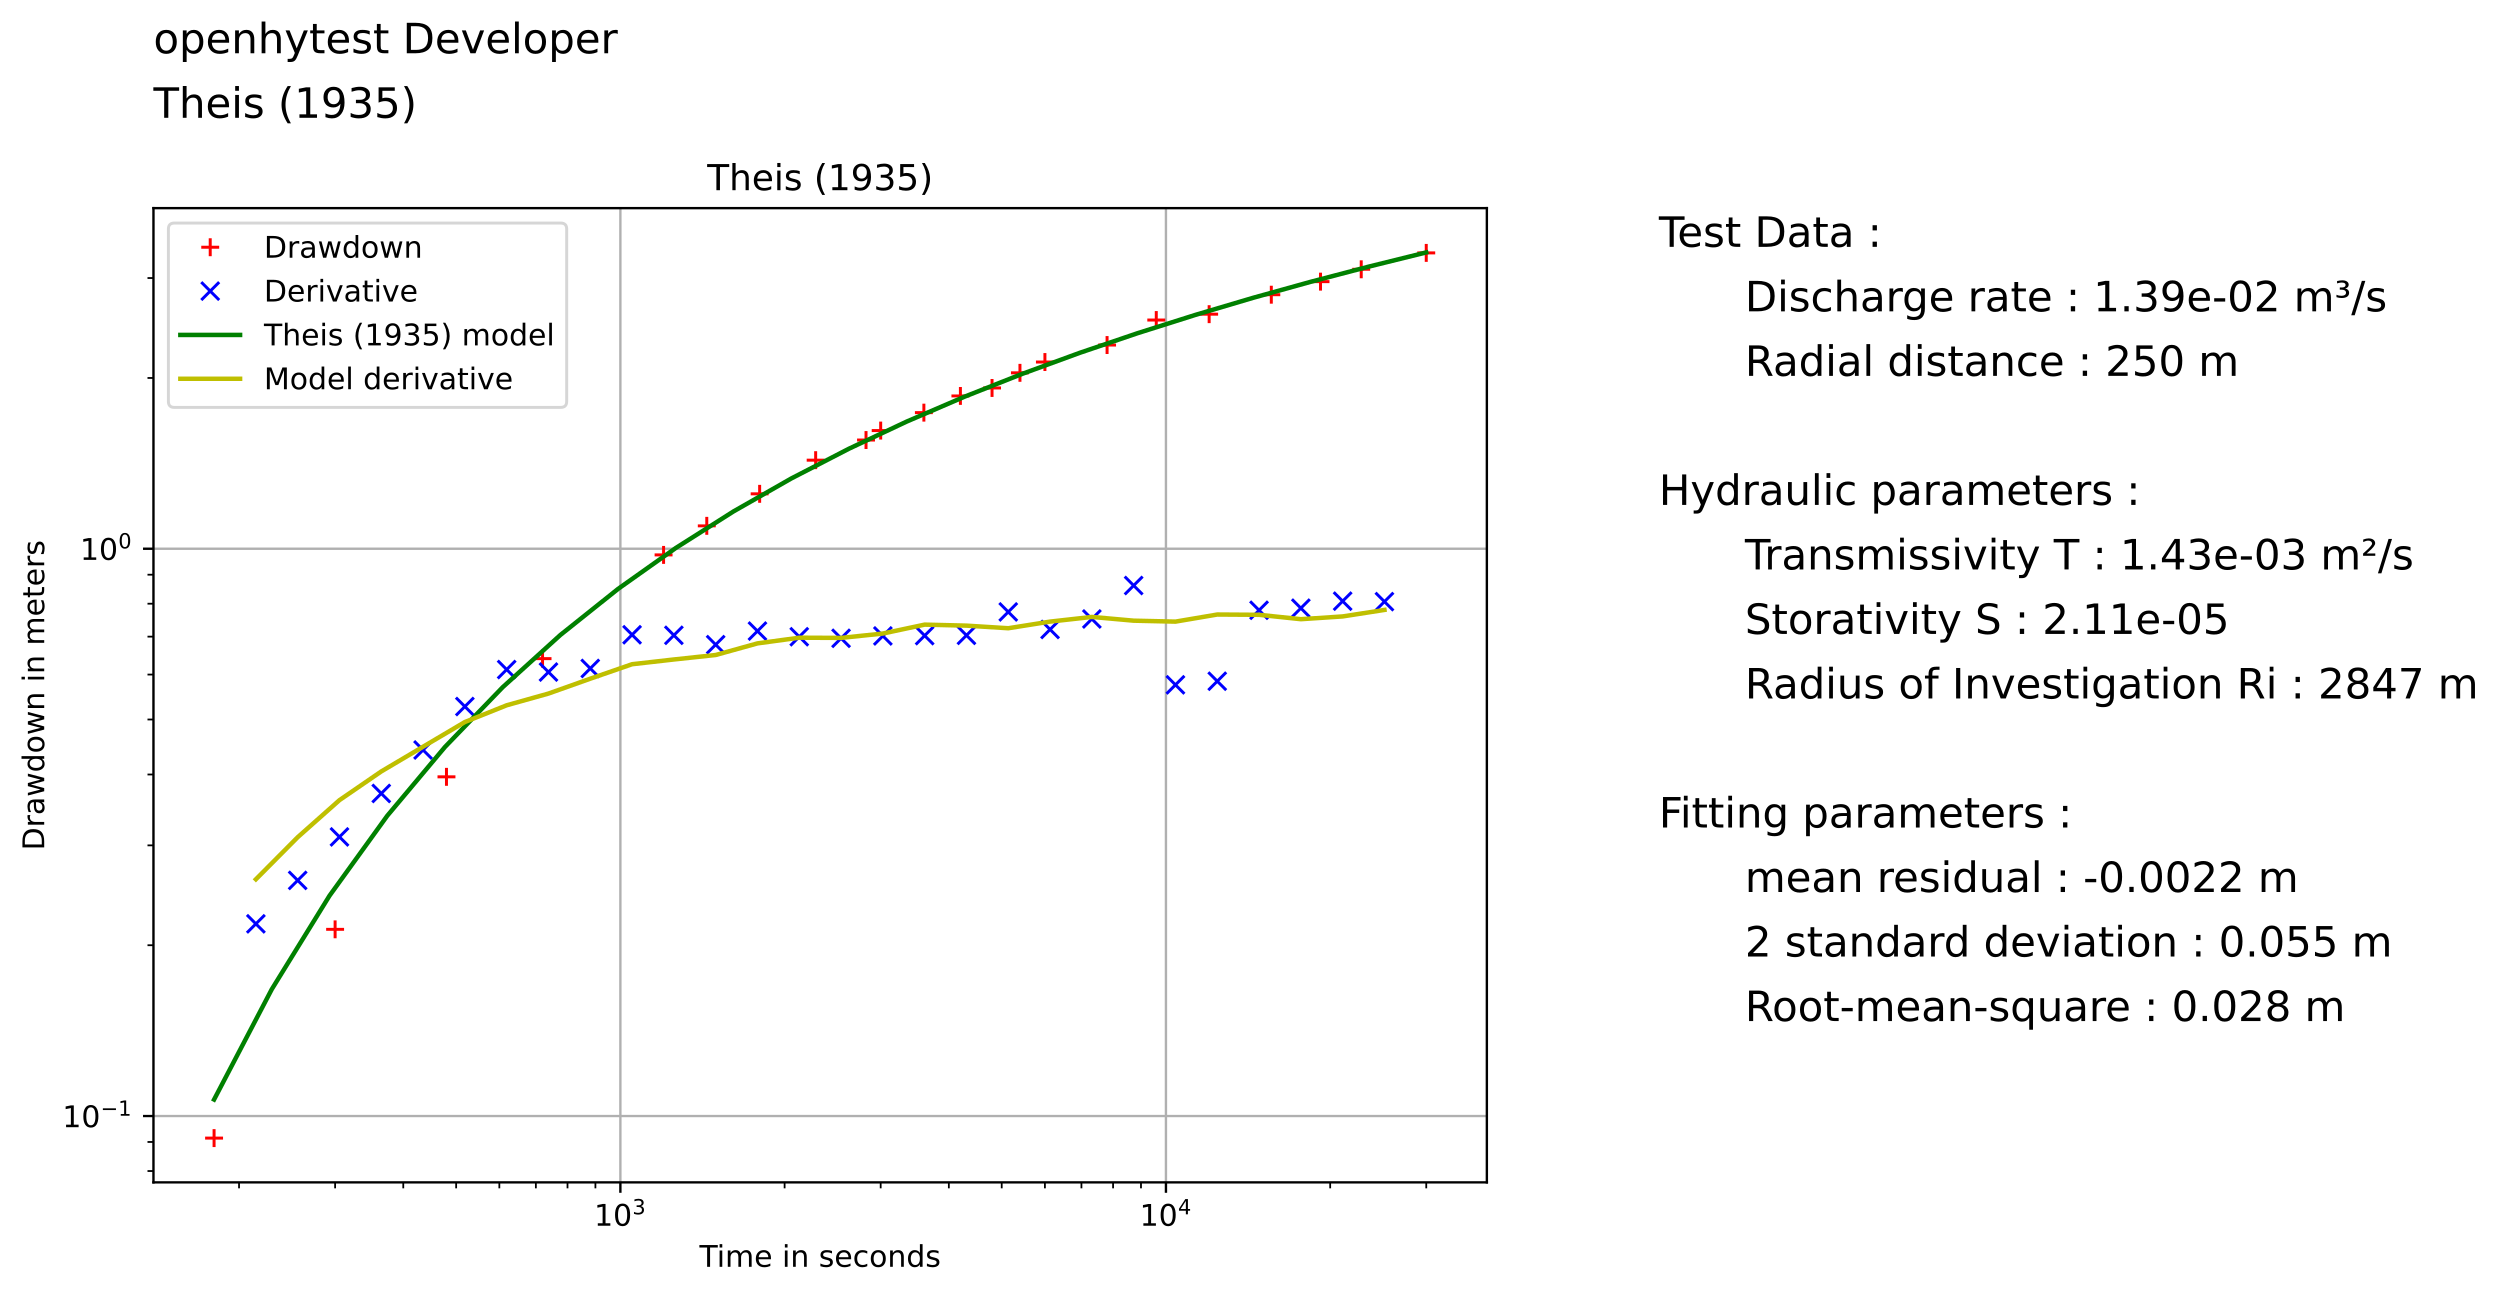 <?xml version="1.0" encoding="utf-8" standalone="no"?>
<!DOCTYPE svg PUBLIC "-//W3C//DTD SVG 1.1//EN"
  "http://www.w3.org/Graphics/SVG/1.1/DTD/svg11.dtd">
<!-- Created with matplotlib (https://matplotlib.org/) -->
<svg height="433.394pt" version="1.1" viewBox="0 0 836.962 433.394" width="836.962pt" xmlns="http://www.w3.org/2000/svg" xmlns:xlink="http://www.w3.org/1999/xlink">
 <defs>
  <style type="text/css">
*{stroke-linecap:butt;stroke-linejoin:round;}
  </style>
 </defs>
 <g id="figure_1">
  <g id="patch_1">
   <path d="M 0 433.394 
L 836.962 433.394 
L 836.962 0 
L 0 0 
z
" style="fill:#ffffff;"/>
  </g>
  <g id="axes_1">
   <g id="patch_2">
    <path d="M 51.378 395.838 
L 497.778 395.838 
L 497.778 69.678 
L 51.378 69.678 
z
" style="fill:#ffffff;"/>
   </g>
   <g id="matplotlib.axis_1">
    <g id="xtick_1">
     <g id="line2d_1">
      <path clip-path="url(#p5920604d69)" d="M 207.693 395.838 
L 207.693 69.678 
" style="fill:none;stroke:#b0b0b0;stroke-linecap:square;stroke-width:0.8;"/>
     </g>
     <g id="line2d_2">
      <defs>
       <path d="M 0 0 
L 0 3.5 
" id="m727099b75a" style="stroke:#000000;stroke-width:0.8;"/>
      </defs>
      <g>
       <use style="stroke:#000000;stroke-width:0.8;" x="207.693" xlink:href="#m727099b75a" y="395.838"/>
      </g>
     </g>
     <g id="text_1">
      <!-- $\mathdefault{10^{3}}$ -->
      <defs>
       <path d="M 12.406 8.297 
L 28.516 8.297 
L 28.516 63.922 
L 10.984 60.406 
L 10.984 69.391 
L 28.422 72.906 
L 38.281 72.906 
L 38.281 8.297 
L 54.391 8.297 
L 54.391 0 
L 12.406 0 
z
" id="DejaVuSans-49"/>
       <path d="M 31.781 66.406 
Q 24.172 66.406 20.328 58.906 
Q 16.5 51.422 16.5 36.375 
Q 16.5 21.391 20.328 13.891 
Q 24.172 6.391 31.781 6.391 
Q 39.453 6.391 43.281 13.891 
Q 47.125 21.391 47.125 36.375 
Q 47.125 51.422 43.281 58.906 
Q 39.453 66.406 31.781 66.406 
z
M 31.781 74.219 
Q 44.047 74.219 50.516 64.516 
Q 56.984 54.828 56.984 36.375 
Q 56.984 17.969 50.516 8.266 
Q 44.047 -1.422 31.781 -1.422 
Q 19.531 -1.422 13.062 8.266 
Q 6.594 17.969 6.594 36.375 
Q 6.594 54.828 13.062 64.516 
Q 19.531 74.219 31.781 74.219 
z
" id="DejaVuSans-48"/>
       <path d="M 40.578 39.312 
Q 47.656 37.797 51.625 33 
Q 55.609 28.219 55.609 21.188 
Q 55.609 10.406 48.188 4.484 
Q 40.766 -1.422 27.094 -1.422 
Q 22.516 -1.422 17.656 -0.516 
Q 12.797 0.391 7.625 2.203 
L 7.625 11.719 
Q 11.719 9.328 16.594 8.109 
Q 21.484 6.891 26.812 6.891 
Q 36.078 6.891 40.938 10.547 
Q 45.797 14.203 45.797 21.188 
Q 45.797 27.641 41.281 31.266 
Q 36.766 34.906 28.719 34.906 
L 20.219 34.906 
L 20.219 43.016 
L 29.109 43.016 
Q 36.375 43.016 40.234 45.922 
Q 44.094 48.828 44.094 54.297 
Q 44.094 59.906 40.109 62.906 
Q 36.141 65.922 28.719 65.922 
Q 24.656 65.922 20.016 65.031 
Q 15.375 64.156 9.812 62.312 
L 9.812 71.094 
Q 15.438 72.656 20.344 73.438 
Q 25.25 74.219 29.594 74.219 
Q 40.828 74.219 47.359 69.109 
Q 53.906 64.016 53.906 55.328 
Q 53.906 49.266 50.438 45.094 
Q 46.969 40.922 40.578 39.312 
z
" id="DejaVuSans-51"/>
      </defs>
      <g transform="translate(198.893 410.436)scale(0.1 -0.1)">
       <use transform="translate(0 0.766)" xlink:href="#DejaVuSans-49"/>
       <use transform="translate(63.623 0.766)" xlink:href="#DejaVuSans-48"/>
       <use transform="translate(128.203 39.047)scale(0.7)" xlink:href="#DejaVuSans-51"/>
      </g>
     </g>
    </g>
    <g id="xtick_2">
     <g id="line2d_3">
      <path clip-path="url(#p5920604d69)" d="M 390.342 395.838 
L 390.342 69.678 
" style="fill:none;stroke:#b0b0b0;stroke-linecap:square;stroke-width:0.8;"/>
     </g>
     <g id="line2d_4">
      <g>
       <use style="stroke:#000000;stroke-width:0.8;" x="390.342" xlink:href="#m727099b75a" y="395.838"/>
      </g>
     </g>
     <g id="text_2">
      <!-- $\mathdefault{10^{4}}$ -->
      <defs>
       <path d="M 37.797 64.312 
L 12.891 25.391 
L 37.797 25.391 
z
M 35.203 72.906 
L 47.609 72.906 
L 47.609 25.391 
L 58.016 25.391 
L 58.016 17.188 
L 47.609 17.188 
L 47.609 0 
L 37.797 0 
L 37.797 17.188 
L 4.891 17.188 
L 4.891 26.703 
z
" id="DejaVuSans-52"/>
      </defs>
      <g transform="translate(381.542 410.436)scale(0.1 -0.1)">
       <use transform="translate(0 0.684)" xlink:href="#DejaVuSans-49"/>
       <use transform="translate(63.623 0.684)" xlink:href="#DejaVuSans-48"/>
       <use transform="translate(128.203 38.966)scale(0.7)" xlink:href="#DejaVuSans-52"/>
      </g>
     </g>
    </g>
    <g id="xtick_3">
     <g id="line2d_5">
      <defs>
       <path d="M 0 0 
L 0 2 
" id="me060e37e47" style="stroke:#000000;stroke-width:0.6;"/>
      </defs>
      <g>
       <use style="stroke:#000000;stroke-width:0.6;" x="80.027" xlink:href="#me060e37e47" y="395.838"/>
      </g>
     </g>
    </g>
    <g id="xtick_4">
     <g id="line2d_6">
      <g>
       <use style="stroke:#000000;stroke-width:0.6;" x="112.189" xlink:href="#me060e37e47" y="395.838"/>
      </g>
     </g>
    </g>
    <g id="xtick_5">
     <g id="line2d_7">
      <g>
       <use style="stroke:#000000;stroke-width:0.6;" x="135.009" xlink:href="#me060e37e47" y="395.838"/>
      </g>
     </g>
    </g>
    <g id="xtick_6">
     <g id="line2d_8">
      <g>
       <use style="stroke:#000000;stroke-width:0.6;" x="152.71" xlink:href="#me060e37e47" y="395.838"/>
      </g>
     </g>
    </g>
    <g id="xtick_7">
     <g id="line2d_9">
      <g>
       <use style="stroke:#000000;stroke-width:0.6;" x="167.172" xlink:href="#me060e37e47" y="395.838"/>
      </g>
     </g>
    </g>
    <g id="xtick_8">
     <g id="line2d_10">
      <g>
       <use style="stroke:#000000;stroke-width:0.6;" x="179.4" xlink:href="#me060e37e47" y="395.838"/>
      </g>
     </g>
    </g>
    <g id="xtick_9">
     <g id="line2d_11">
      <g>
       <use style="stroke:#000000;stroke-width:0.6;" x="189.992" xlink:href="#me060e37e47" y="395.838"/>
      </g>
     </g>
    </g>
    <g id="xtick_10">
     <g id="line2d_12">
      <g>
       <use style="stroke:#000000;stroke-width:0.6;" x="199.335" xlink:href="#me060e37e47" y="395.838"/>
      </g>
     </g>
    </g>
    <g id="xtick_11">
     <g id="line2d_13">
      <g>
       <use style="stroke:#000000;stroke-width:0.6;" x="262.675" xlink:href="#me060e37e47" y="395.838"/>
      </g>
     </g>
    </g>
    <g id="xtick_12">
     <g id="line2d_14">
      <g>
       <use style="stroke:#000000;stroke-width:0.6;" x="294.838" xlink:href="#me060e37e47" y="395.838"/>
      </g>
     </g>
    </g>
    <g id="xtick_13">
     <g id="line2d_15">
      <g>
       <use style="stroke:#000000;stroke-width:0.6;" x="317.658" xlink:href="#me060e37e47" y="395.838"/>
      </g>
     </g>
    </g>
    <g id="xtick_14">
     <g id="line2d_16">
      <g>
       <use style="stroke:#000000;stroke-width:0.6;" x="335.359" xlink:href="#me060e37e47" y="395.838"/>
      </g>
     </g>
    </g>
    <g id="xtick_15">
     <g id="line2d_17">
      <g>
       <use style="stroke:#000000;stroke-width:0.6;" x="349.821" xlink:href="#me060e37e47" y="395.838"/>
      </g>
     </g>
    </g>
    <g id="xtick_16">
     <g id="line2d_18">
      <g>
       <use style="stroke:#000000;stroke-width:0.6;" x="362.049" xlink:href="#me060e37e47" y="395.838"/>
      </g>
     </g>
    </g>
    <g id="xtick_17">
     <g id="line2d_19">
      <g>
       <use style="stroke:#000000;stroke-width:0.6;" x="372.641" xlink:href="#me060e37e47" y="395.838"/>
      </g>
     </g>
    </g>
    <g id="xtick_18">
     <g id="line2d_20">
      <g>
       <use style="stroke:#000000;stroke-width:0.6;" x="381.984" xlink:href="#me060e37e47" y="395.838"/>
      </g>
     </g>
    </g>
    <g id="xtick_19">
     <g id="line2d_21">
      <g>
       <use style="stroke:#000000;stroke-width:0.6;" x="445.324" xlink:href="#me060e37e47" y="395.838"/>
      </g>
     </g>
    </g>
    <g id="xtick_20">
     <g id="line2d_22">
      <g>
       <use style="stroke:#000000;stroke-width:0.6;" x="477.487" xlink:href="#me060e37e47" y="395.838"/>
      </g>
     </g>
    </g>
    <g id="text_3">
     <!-- Time in seconds -->
     <defs>
      <path d="M -0.297 72.906 
L 61.375 72.906 
L 61.375 64.594 
L 35.5 64.594 
L 35.5 0 
L 25.594 0 
L 25.594 64.594 
L -0.297 64.594 
z
" id="DejaVuSans-84"/>
      <path d="M 9.422 54.688 
L 18.406 54.688 
L 18.406 0 
L 9.422 0 
z
M 9.422 75.984 
L 18.406 75.984 
L 18.406 64.594 
L 9.422 64.594 
z
" id="DejaVuSans-105"/>
      <path d="M 52 44.188 
Q 55.375 50.25 60.062 53.125 
Q 64.75 56 71.094 56 
Q 79.641 56 84.281 50.016 
Q 88.922 44.047 88.922 33.016 
L 88.922 0 
L 79.891 0 
L 79.891 32.719 
Q 79.891 40.578 77.094 44.375 
Q 74.312 48.188 68.609 48.188 
Q 61.625 48.188 57.562 43.547 
Q 53.516 38.922 53.516 30.906 
L 53.516 0 
L 44.484 0 
L 44.484 32.719 
Q 44.484 40.625 41.703 44.406 
Q 38.922 48.188 33.109 48.188 
Q 26.219 48.188 22.156 43.531 
Q 18.109 38.875 18.109 30.906 
L 18.109 0 
L 9.078 0 
L 9.078 54.688 
L 18.109 54.688 
L 18.109 46.188 
Q 21.188 51.219 25.484 53.609 
Q 29.781 56 35.688 56 
Q 41.656 56 45.828 52.969 
Q 50 49.953 52 44.188 
z
" id="DejaVuSans-109"/>
      <path d="M 56.203 29.594 
L 56.203 25.203 
L 14.891 25.203 
Q 15.484 15.922 20.484 11.062 
Q 25.484 6.203 34.422 6.203 
Q 39.594 6.203 44.453 7.469 
Q 49.312 8.734 54.109 11.281 
L 54.109 2.781 
Q 49.266 0.734 44.188 -0.344 
Q 39.109 -1.422 33.891 -1.422 
Q 20.797 -1.422 13.156 6.188 
Q 5.516 13.812 5.516 26.812 
Q 5.516 40.234 12.766 48.109 
Q 20.016 56 32.328 56 
Q 43.359 56 49.781 48.891 
Q 56.203 41.797 56.203 29.594 
z
M 47.219 32.234 
Q 47.125 39.594 43.094 43.984 
Q 39.062 48.391 32.422 48.391 
Q 24.906 48.391 20.391 44.141 
Q 15.875 39.891 15.188 32.172 
z
" id="DejaVuSans-101"/>
      <path id="DejaVuSans-32"/>
      <path d="M 54.891 33.016 
L 54.891 0 
L 45.906 0 
L 45.906 32.719 
Q 45.906 40.484 42.875 44.328 
Q 39.844 48.188 33.797 48.188 
Q 26.516 48.188 22.312 43.547 
Q 18.109 38.922 18.109 30.906 
L 18.109 0 
L 9.078 0 
L 9.078 54.688 
L 18.109 54.688 
L 18.109 46.188 
Q 21.344 51.125 25.703 53.562 
Q 30.078 56 35.797 56 
Q 45.219 56 50.047 50.172 
Q 54.891 44.344 54.891 33.016 
z
" id="DejaVuSans-110"/>
      <path d="M 44.281 53.078 
L 44.281 44.578 
Q 40.484 46.531 36.375 47.5 
Q 32.281 48.484 27.875 48.484 
Q 21.188 48.484 17.844 46.438 
Q 14.5 44.391 14.5 40.281 
Q 14.5 37.156 16.891 35.375 
Q 19.281 33.594 26.516 31.984 
L 29.594 31.297 
Q 39.156 29.25 43.188 25.516 
Q 47.219 21.781 47.219 15.094 
Q 47.219 7.469 41.188 3.016 
Q 35.156 -1.422 24.609 -1.422 
Q 20.219 -1.422 15.453 -0.562 
Q 10.688 0.297 5.422 2 
L 5.422 11.281 
Q 10.406 8.688 15.234 7.391 
Q 20.062 6.109 24.812 6.109 
Q 31.156 6.109 34.562 8.281 
Q 37.984 10.453 37.984 14.406 
Q 37.984 18.062 35.516 20.016 
Q 33.062 21.969 24.703 23.781 
L 21.578 24.516 
Q 13.234 26.266 9.516 29.906 
Q 5.812 33.547 5.812 39.891 
Q 5.812 47.609 11.281 51.797 
Q 16.75 56 26.812 56 
Q 31.781 56 36.172 55.266 
Q 40.578 54.547 44.281 53.078 
z
" id="DejaVuSans-115"/>
      <path d="M 48.781 52.594 
L 48.781 44.188 
Q 44.969 46.297 41.141 47.344 
Q 37.312 48.391 33.406 48.391 
Q 24.656 48.391 19.812 42.844 
Q 14.984 37.312 14.984 27.297 
Q 14.984 17.281 19.812 11.734 
Q 24.656 6.203 33.406 6.203 
Q 37.312 6.203 41.141 7.25 
Q 44.969 8.297 48.781 10.406 
L 48.781 2.094 
Q 45.016 0.344 40.984 -0.531 
Q 36.969 -1.422 32.422 -1.422 
Q 20.062 -1.422 12.781 6.344 
Q 5.516 14.109 5.516 27.297 
Q 5.516 40.672 12.859 48.328 
Q 20.219 56 33.016 56 
Q 37.156 56 41.109 55.141 
Q 45.062 54.297 48.781 52.594 
z
" id="DejaVuSans-99"/>
      <path d="M 30.609 48.391 
Q 23.391 48.391 19.188 42.75 
Q 14.984 37.109 14.984 27.297 
Q 14.984 17.484 19.156 11.844 
Q 23.344 6.203 30.609 6.203 
Q 37.797 6.203 41.984 11.859 
Q 46.188 17.531 46.188 27.297 
Q 46.188 37.016 41.984 42.703 
Q 37.797 48.391 30.609 48.391 
z
M 30.609 56 
Q 42.328 56 49.016 48.375 
Q 55.719 40.766 55.719 27.297 
Q 55.719 13.875 49.016 6.219 
Q 42.328 -1.422 30.609 -1.422 
Q 18.844 -1.422 12.172 6.219 
Q 5.516 13.875 5.516 27.297 
Q 5.516 40.766 12.172 48.375 
Q 18.844 56 30.609 56 
z
" id="DejaVuSans-111"/>
      <path d="M 45.406 46.391 
L 45.406 75.984 
L 54.391 75.984 
L 54.391 0 
L 45.406 0 
L 45.406 8.203 
Q 42.578 3.328 38.25 0.953 
Q 33.938 -1.422 27.875 -1.422 
Q 17.969 -1.422 11.734 6.484 
Q 5.516 14.406 5.516 27.297 
Q 5.516 40.188 11.734 48.094 
Q 17.969 56 27.875 56 
Q 33.938 56 38.25 53.625 
Q 42.578 51.266 45.406 46.391 
z
M 14.797 27.297 
Q 14.797 17.391 18.875 11.75 
Q 22.953 6.109 30.078 6.109 
Q 37.203 6.109 41.297 11.75 
Q 45.406 17.391 45.406 27.297 
Q 45.406 37.203 41.297 42.844 
Q 37.203 48.484 30.078 48.484 
Q 22.953 48.484 18.875 42.844 
Q 14.797 37.203 14.797 27.297 
z
" id="DejaVuSans-100"/>
     </defs>
     <g transform="translate(234.171 424.114)scale(0.1 -0.1)">
      <use xlink:href="#DejaVuSans-84"/>
      <use x="57.959" xlink:href="#DejaVuSans-105"/>
      <use x="85.742" xlink:href="#DejaVuSans-109"/>
      <use x="183.154" xlink:href="#DejaVuSans-101"/>
      <use x="244.678" xlink:href="#DejaVuSans-32"/>
      <use x="276.465" xlink:href="#DejaVuSans-105"/>
      <use x="304.248" xlink:href="#DejaVuSans-110"/>
      <use x="367.627" xlink:href="#DejaVuSans-32"/>
      <use x="399.414" xlink:href="#DejaVuSans-115"/>
      <use x="451.514" xlink:href="#DejaVuSans-101"/>
      <use x="513.037" xlink:href="#DejaVuSans-99"/>
      <use x="568.018" xlink:href="#DejaVuSans-111"/>
      <use x="629.199" xlink:href="#DejaVuSans-110"/>
      <use x="692.578" xlink:href="#DejaVuSans-100"/>
      <use x="756.055" xlink:href="#DejaVuSans-115"/>
     </g>
    </g>
   </g>
   <g id="matplotlib.axis_2">
    <g id="ytick_1">
     <g id="line2d_23">
      <path clip-path="url(#p5920604d69)" d="M 51.378 373.631 
L 497.778 373.631 
" style="fill:none;stroke:#b0b0b0;stroke-linecap:square;stroke-width:0.8;"/>
     </g>
     <g id="line2d_24">
      <defs>
       <path d="M 0 0 
L -3.5 0 
" id="m2db3fd5499" style="stroke:#000000;stroke-width:0.8;"/>
      </defs>
      <g>
       <use style="stroke:#000000;stroke-width:0.8;" x="51.378" xlink:href="#m2db3fd5499" y="373.631"/>
      </g>
     </g>
     <g id="text_4">
      <!-- $\mathdefault{10^{-1}}$ -->
      <defs>
       <path d="M 10.594 35.5 
L 73.188 35.5 
L 73.188 27.203 
L 10.594 27.203 
z
" id="DejaVuSans-8722"/>
      </defs>
      <g transform="translate(20.878 377.43)scale(0.1 -0.1)">
       <use transform="translate(0 0.684)" xlink:href="#DejaVuSans-49"/>
       <use transform="translate(63.623 0.684)" xlink:href="#DejaVuSans-48"/>
       <use transform="translate(128.203 38.966)scale(0.7)" xlink:href="#DejaVuSans-8722"/>
       <use transform="translate(186.855 38.966)scale(0.7)" xlink:href="#DejaVuSans-49"/>
      </g>
     </g>
    </g>
    <g id="ytick_2">
     <g id="line2d_25">
      <path clip-path="url(#p5920604d69)" d="M 51.378 183.707 
L 497.778 183.707 
" style="fill:none;stroke:#b0b0b0;stroke-linecap:square;stroke-width:0.8;"/>
     </g>
     <g id="line2d_26">
      <g>
       <use style="stroke:#000000;stroke-width:0.8;" x="51.378" xlink:href="#m2db3fd5499" y="183.707"/>
      </g>
     </g>
     <g id="text_5">
      <!-- $\mathdefault{10^{0}}$ -->
      <g transform="translate(26.778 187.506)scale(0.1 -0.1)">
       <use transform="translate(0 0.766)" xlink:href="#DejaVuSans-49"/>
       <use transform="translate(63.623 0.766)" xlink:href="#DejaVuSans-48"/>
       <use transform="translate(128.203 39.047)scale(0.7)" xlink:href="#DejaVuSans-48"/>
      </g>
     </g>
    </g>
    <g id="ytick_3">
     <g id="line2d_27">
      <defs>
       <path d="M 0 0 
L -2 0 
" id="mcdd6e850ca" style="stroke:#000000;stroke-width:0.6;"/>
      </defs>
      <g>
       <use style="stroke:#000000;stroke-width:0.6;" x="51.378" xlink:href="#mcdd6e850ca" y="392.037"/>
      </g>
     </g>
    </g>
    <g id="ytick_4">
     <g id="line2d_28">
      <g>
       <use style="stroke:#000000;stroke-width:0.6;" x="51.378" xlink:href="#mcdd6e850ca" y="382.322"/>
      </g>
     </g>
    </g>
    <g id="ytick_5">
     <g id="line2d_29">
      <g>
       <use style="stroke:#000000;stroke-width:0.6;" x="51.378" xlink:href="#mcdd6e850ca" y="316.458"/>
      </g>
     </g>
    </g>
    <g id="ytick_6">
     <g id="line2d_30">
      <g>
       <use style="stroke:#000000;stroke-width:0.6;" x="51.378" xlink:href="#mcdd6e850ca" y="283.014"/>
      </g>
     </g>
    </g>
    <g id="ytick_7">
     <g id="line2d_31">
      <g>
       <use style="stroke:#000000;stroke-width:0.6;" x="51.378" xlink:href="#mcdd6e850ca" y="259.285"/>
      </g>
     </g>
    </g>
    <g id="ytick_8">
     <g id="line2d_32">
      <g>
       <use style="stroke:#000000;stroke-width:0.6;" x="51.378" xlink:href="#mcdd6e850ca" y="240.88"/>
      </g>
     </g>
    </g>
    <g id="ytick_9">
     <g id="line2d_33">
      <g>
       <use style="stroke:#000000;stroke-width:0.6;" x="51.378" xlink:href="#mcdd6e850ca" y="225.842"/>
      </g>
     </g>
    </g>
    <g id="ytick_10">
     <g id="line2d_34">
      <g>
       <use style="stroke:#000000;stroke-width:0.6;" x="51.378" xlink:href="#mcdd6e850ca" y="213.127"/>
      </g>
     </g>
    </g>
    <g id="ytick_11">
     <g id="line2d_35">
      <g>
       <use style="stroke:#000000;stroke-width:0.6;" x="51.378" xlink:href="#mcdd6e850ca" y="202.113"/>
      </g>
     </g>
    </g>
    <g id="ytick_12">
     <g id="line2d_36">
      <g>
       <use style="stroke:#000000;stroke-width:0.6;" x="51.378" xlink:href="#mcdd6e850ca" y="192.398"/>
      </g>
     </g>
    </g>
    <g id="ytick_13">
     <g id="line2d_37">
      <g>
       <use style="stroke:#000000;stroke-width:0.6;" x="51.378" xlink:href="#mcdd6e850ca" y="126.534"/>
      </g>
     </g>
    </g>
    <g id="ytick_14">
     <g id="line2d_38">
      <g>
       <use style="stroke:#000000;stroke-width:0.6;" x="51.378" xlink:href="#mcdd6e850ca" y="93.09"/>
      </g>
     </g>
    </g>
    <g id="text_6">
     <!-- Drawdown in meters -->
     <defs>
      <path d="M 19.672 64.797 
L 19.672 8.109 
L 31.594 8.109 
Q 46.688 8.109 53.688 14.938 
Q 60.688 21.781 60.688 36.531 
Q 60.688 51.172 53.688 57.984 
Q 46.688 64.797 31.594 64.797 
z
M 9.812 72.906 
L 30.078 72.906 
Q 51.266 72.906 61.172 64.094 
Q 71.094 55.281 71.094 36.531 
Q 71.094 17.672 61.125 8.828 
Q 51.172 0 30.078 0 
L 9.812 0 
z
" id="DejaVuSans-68"/>
      <path d="M 41.109 46.297 
Q 39.594 47.172 37.812 47.578 
Q 36.031 48 33.891 48 
Q 26.266 48 22.188 43.047 
Q 18.109 38.094 18.109 28.812 
L 18.109 0 
L 9.078 0 
L 9.078 54.688 
L 18.109 54.688 
L 18.109 46.188 
Q 20.953 51.172 25.484 53.578 
Q 30.031 56 36.531 56 
Q 37.453 56 38.578 55.875 
Q 39.703 55.766 41.062 55.516 
z
" id="DejaVuSans-114"/>
      <path d="M 34.281 27.484 
Q 23.391 27.484 19.188 25 
Q 14.984 22.516 14.984 16.5 
Q 14.984 11.719 18.141 8.906 
Q 21.297 6.109 26.703 6.109 
Q 34.188 6.109 38.703 11.406 
Q 43.219 16.703 43.219 25.484 
L 43.219 27.484 
z
M 52.203 31.203 
L 52.203 0 
L 43.219 0 
L 43.219 8.297 
Q 40.141 3.328 35.547 0.953 
Q 30.953 -1.422 24.312 -1.422 
Q 15.922 -1.422 10.953 3.297 
Q 6 8.016 6 15.922 
Q 6 25.141 12.172 29.828 
Q 18.359 34.516 30.609 34.516 
L 43.219 34.516 
L 43.219 35.406 
Q 43.219 41.609 39.141 45 
Q 35.062 48.391 27.688 48.391 
Q 23 48.391 18.547 47.266 
Q 14.109 46.141 10.016 43.891 
L 10.016 52.203 
Q 14.938 54.109 19.578 55.047 
Q 24.219 56 28.609 56 
Q 40.484 56 46.344 49.844 
Q 52.203 43.703 52.203 31.203 
z
" id="DejaVuSans-97"/>
      <path d="M 4.203 54.688 
L 13.188 54.688 
L 24.422 12.016 
L 35.594 54.688 
L 46.188 54.688 
L 57.422 12.016 
L 68.609 54.688 
L 77.594 54.688 
L 63.281 0 
L 52.688 0 
L 40.922 44.828 
L 29.109 0 
L 18.5 0 
z
" id="DejaVuSans-119"/>
      <path d="M 18.312 70.219 
L 18.312 54.688 
L 36.812 54.688 
L 36.812 47.703 
L 18.312 47.703 
L 18.312 18.016 
Q 18.312 11.328 20.141 9.422 
Q 21.969 7.516 27.594 7.516 
L 36.812 7.516 
L 36.812 0 
L 27.594 0 
Q 17.188 0 13.234 3.875 
Q 9.281 7.766 9.281 18.016 
L 9.281 47.703 
L 2.688 47.703 
L 2.688 54.688 
L 9.281 54.688 
L 9.281 70.219 
z
" id="DejaVuSans-116"/>
     </defs>
     <g transform="translate(14.798 284.688)rotate(-90)scale(0.1 -0.1)">
      <use xlink:href="#DejaVuSans-68"/>
      <use x="77.002" xlink:href="#DejaVuSans-114"/>
      <use x="118.115" xlink:href="#DejaVuSans-97"/>
      <use x="179.395" xlink:href="#DejaVuSans-119"/>
      <use x="261.182" xlink:href="#DejaVuSans-100"/>
      <use x="324.658" xlink:href="#DejaVuSans-111"/>
      <use x="385.84" xlink:href="#DejaVuSans-119"/>
      <use x="467.627" xlink:href="#DejaVuSans-110"/>
      <use x="531.006" xlink:href="#DejaVuSans-32"/>
      <use x="562.793" xlink:href="#DejaVuSans-105"/>
      <use x="590.576" xlink:href="#DejaVuSans-110"/>
      <use x="653.955" xlink:href="#DejaVuSans-32"/>
      <use x="685.742" xlink:href="#DejaVuSans-109"/>
      <use x="783.154" xlink:href="#DejaVuSans-101"/>
      <use x="844.678" xlink:href="#DejaVuSans-116"/>
      <use x="883.887" xlink:href="#DejaVuSans-101"/>
      <use x="945.41" xlink:href="#DejaVuSans-114"/>
      <use x="986.523" xlink:href="#DejaVuSans-115"/>
     </g>
    </g>
   </g>
   <g id="line2d_39">
    <defs>
     <path d="M -3 0 
L 3 0 
M 0 3 
L 0 -3 
" id="m1a8a567407" style="stroke:#ff0000;"/>
    </defs>
    <g clip-path="url(#p5920604d69)">
     <use style="fill:#ff0000;stroke:#ff0000;" x="71.669" xlink:href="#m1a8a567407" y="381.012"/>
     <use style="fill:#ff0000;stroke:#ff0000;" x="112.189" xlink:href="#m1a8a567407" y="311.125"/>
     <use style="fill:#ff0000;stroke:#ff0000;" x="149.472" xlink:href="#m1a8a567407" y="260.065"/>
     <use style="fill:#ff0000;stroke:#ff0000;" x="181.635" xlink:href="#m1a8a567407" y="220.508"/>
     <use style="fill:#ff0000;stroke:#ff0000;" x="222.155" xlink:href="#m1a8a567407" y="185.765"/>
     <use style="fill:#ff0000;stroke:#ff0000;" x="236.617" xlink:href="#m1a8a567407" y="176.05"/>
     <use style="fill:#ff0000;stroke:#ff0000;" x="254.318" xlink:href="#m1a8a567407" y="165.323"/>
     <use style="fill:#ff0000;stroke:#ff0000;" x="273.069" xlink:href="#m1a8a567407" y="154.058"/>
     <use style="fill:#ff0000;stroke:#ff0000;" x="289.93" xlink:href="#m1a8a567407" y="147.32"/>
     <use style="fill:#ff0000;stroke:#ff0000;" x="294.838" xlink:href="#m1a8a567407" y="144.148"/>
     <use style="fill:#ff0000;stroke:#ff0000;" x="309.301" xlink:href="#m1a8a567407" y="138.146"/>
     <use style="fill:#ff0000;stroke:#ff0000;" x="321.528" xlink:href="#m1a8a567407" y="132.552"/>
     <use style="fill:#ff0000;stroke:#ff0000;" x="332.121" xlink:href="#m1a8a567407" y="129.891"/>
     <use style="fill:#ff0000;stroke:#ff0000;" x="341.464" xlink:href="#m1a8a567407" y="124.814"/>
     <use style="fill:#ff0000;stroke:#ff0000;" x="349.821" xlink:href="#m1a8a567407" y="121.201"/>
     <use style="fill:#ff0000;stroke:#ff0000;" x="370.633" xlink:href="#m1a8a567407" y="115.51"/>
     <use style="fill:#ff0000;stroke:#ff0000;" x="387.103" xlink:href="#m1a8a567407" y="107.15"/>
     <use style="fill:#ff0000;stroke:#ff0000;" x="404.804" xlink:href="#m1a8a567407" y="105.186"/>
     <use style="fill:#ff0000;stroke:#ff0000;" x="425.616" xlink:href="#m1a8a567407" y="98.659"/>
     <use style="fill:#ff0000;stroke:#ff0000;" x="442.086" xlink:href="#m1a8a567407" y="94.293"/>
     <use style="fill:#ff0000;stroke:#ff0000;" x="455.718" xlink:href="#m1a8a567407" y="90.148"/>
     <use style="fill:#ff0000;stroke:#ff0000;" x="477.487" xlink:href="#m1a8a567407" y="84.673"/>
    </g>
   </g>
   <g id="line2d_40">
    <defs>
     <path d="M -3 3 
L 3 -3 
M -3 -3 
L 3 3 
" id="mb9bbe066a4" style="stroke:#0000ff;"/>
    </defs>
    <g clip-path="url(#p5920604d69)">
     <use style="fill:#0000ff;stroke:#0000ff;" x="85.663" xlink:href="#mb9bbe066a4" y="309.288"/>
     <use style="fill:#0000ff;stroke:#0000ff;" x="99.656" xlink:href="#mb9bbe066a4" y="294.737"/>
     <use style="fill:#0000ff;stroke:#0000ff;" x="113.65" xlink:href="#mb9bbe066a4" y="280.186"/>
     <use style="fill:#0000ff;stroke:#0000ff;" x="127.644" xlink:href="#mb9bbe066a4" y="265.635"/>
     <use style="fill:#0000ff;stroke:#0000ff;" x="141.638" xlink:href="#mb9bbe066a4" y="251.084"/>
     <use style="fill:#0000ff;stroke:#0000ff;" x="155.631" xlink:href="#mb9bbe066a4" y="236.533"/>
     <use style="fill:#0000ff;stroke:#0000ff;" x="169.625" xlink:href="#mb9bbe066a4" y="224.152"/>
     <use style="fill:#0000ff;stroke:#0000ff;" x="183.619" xlink:href="#mb9bbe066a4" y="224.991"/>
     <use style="fill:#0000ff;stroke:#0000ff;" x="197.613" xlink:href="#mb9bbe066a4" y="223.785"/>
     <use style="fill:#0000ff;stroke:#0000ff;" x="211.606" xlink:href="#mb9bbe066a4" y="212.514"/>
     <use style="fill:#0000ff;stroke:#0000ff;" x="225.6" xlink:href="#mb9bbe066a4" y="212.683"/>
     <use style="fill:#0000ff;stroke:#0000ff;" x="239.594" xlink:href="#mb9bbe066a4" y="215.823"/>
     <use style="fill:#0000ff;stroke:#0000ff;" x="253.588" xlink:href="#mb9bbe066a4" y="211.273"/>
     <use style="fill:#0000ff;stroke:#0000ff;" x="267.581" xlink:href="#mb9bbe066a4" y="213.17"/>
     <use style="fill:#0000ff;stroke:#0000ff;" x="281.575" xlink:href="#mb9bbe066a4" y="213.686"/>
     <use style="fill:#0000ff;stroke:#0000ff;" x="295.569" xlink:href="#mb9bbe066a4" y="212.899"/>
     <use style="fill:#0000ff;stroke:#0000ff;" x="309.562" xlink:href="#mb9bbe066a4" y="212.799"/>
     <use style="fill:#0000ff;stroke:#0000ff;" x="323.556" xlink:href="#mb9bbe066a4" y="212.697"/>
     <use style="fill:#0000ff;stroke:#0000ff;" x="337.55" xlink:href="#mb9bbe066a4" y="204.863"/>
     <use style="fill:#0000ff;stroke:#0000ff;" x="351.544" xlink:href="#mb9bbe066a4" y="210.732"/>
     <use style="fill:#0000ff;stroke:#0000ff;" x="365.537" xlink:href="#mb9bbe066a4" y="207.223"/>
     <use style="fill:#0000ff;stroke:#0000ff;" x="379.531" xlink:href="#mb9bbe066a4" y="196.018"/>
     <use style="fill:#0000ff;stroke:#0000ff;" x="393.525" xlink:href="#mb9bbe066a4" y="229.273"/>
     <use style="fill:#0000ff;stroke:#0000ff;" x="407.519" xlink:href="#mb9bbe066a4" y="228.06"/>
     <use style="fill:#0000ff;stroke:#0000ff;" x="421.512" xlink:href="#mb9bbe066a4" y="204.302"/>
     <use style="fill:#0000ff;stroke:#0000ff;" x="435.506" xlink:href="#mb9bbe066a4" y="203.606"/>
     <use style="fill:#0000ff;stroke:#0000ff;" x="449.5" xlink:href="#mb9bbe066a4" y="201.257"/>
     <use style="fill:#0000ff;stroke:#0000ff;" x="463.493" xlink:href="#mb9bbe066a4" y="201.417"/>
    </g>
   </g>
   <g id="line2d_41">
    <path clip-path="url(#p5920604d69)" d="M 71.669 368.114 
L 90.994 331.177 
L 110.318 299.868 
L 129.643 273.116 
L 148.968 250.074 
L 168.292 230.069 
L 187.617 212.568 
L 206.942 197.14 
L 226.266 183.443 
L 245.591 171.199 
L 264.916 160.183 
L 284.24 150.21 
L 303.565 141.129 
L 322.89 132.817 
L 342.214 125.17 
L 361.539 118.102 
L 380.864 111.541 
L 400.189 105.426 
L 419.513 99.705 
L 438.838 94.335 
L 458.163 89.279 
L 477.487 84.503 
" style="fill:none;stroke:#008000;stroke-linecap:square;stroke-width:1.5;"/>
   </g>
   <g id="line2d_42">
    <path clip-path="url(#p5920604d69)" d="M 85.663 294.373 
L 99.656 280.29 
L 113.65 267.871 
L 127.644 258.265 
L 141.638 249.987 
L 155.631 241.719 
L 169.625 236.118 
L 183.619 232.191 
L 197.613 227.215 
L 211.606 222.372 
L 225.6 220.781 
L 239.594 219.281 
L 253.588 215.393 
L 267.581 213.491 
L 281.575 213.557 
L 295.569 212.096 
L 309.562 209.114 
L 323.556 209.454 
L 337.55 210.325 
L 351.544 208.104 
L 365.537 206.54 
L 379.531 207.793 
L 393.525 208.109 
L 407.519 205.733 
L 421.512 205.828 
L 435.506 207.295 
L 449.5 206.371 
L 463.493 204.19 
" style="fill:none;stroke:#bfbf00;stroke-linecap:square;stroke-width:1.5;"/>
   </g>
   <g id="patch_3">
    <path d="M 51.378 395.838 
L 51.378 69.678 
" style="fill:none;stroke:#000000;stroke-linecap:square;stroke-linejoin:miter;stroke-width:0.8;"/>
   </g>
   <g id="patch_4">
    <path d="M 497.778 395.838 
L 497.778 69.678 
" style="fill:none;stroke:#000000;stroke-linecap:square;stroke-linejoin:miter;stroke-width:0.8;"/>
   </g>
   <g id="patch_5">
    <path d="M 51.378 395.838 
L 497.778 395.838 
" style="fill:none;stroke:#000000;stroke-linecap:square;stroke-linejoin:miter;stroke-width:0.8;"/>
   </g>
   <g id="patch_6">
    <path d="M 51.378 69.678 
L 497.778 69.678 
" style="fill:none;stroke:#000000;stroke-linecap:square;stroke-linejoin:miter;stroke-width:0.8;"/>
   </g>
   <g id="text_7">
    <!-- Theis (1935) -->
    <defs>
     <path d="M 54.891 33.016 
L 54.891 0 
L 45.906 0 
L 45.906 32.719 
Q 45.906 40.484 42.875 44.328 
Q 39.844 48.188 33.797 48.188 
Q 26.516 48.188 22.312 43.547 
Q 18.109 38.922 18.109 30.906 
L 18.109 0 
L 9.078 0 
L 9.078 75.984 
L 18.109 75.984 
L 18.109 46.188 
Q 21.344 51.125 25.703 53.562 
Q 30.078 56 35.797 56 
Q 45.219 56 50.047 50.172 
Q 54.891 44.344 54.891 33.016 
z
" id="DejaVuSans-104"/>
     <path d="M 31 75.875 
Q 24.469 64.656 21.281 53.656 
Q 18.109 42.672 18.109 31.391 
Q 18.109 20.125 21.312 9.062 
Q 24.516 -2 31 -13.188 
L 23.188 -13.188 
Q 15.875 -1.703 12.234 9.375 
Q 8.594 20.453 8.594 31.391 
Q 8.594 42.281 12.203 53.312 
Q 15.828 64.359 23.188 75.875 
z
" id="DejaVuSans-40"/>
     <path d="M 10.984 1.516 
L 10.984 10.5 
Q 14.703 8.734 18.5 7.812 
Q 22.312 6.891 25.984 6.891 
Q 35.75 6.891 40.891 13.453 
Q 46.047 20.016 46.781 33.406 
Q 43.953 29.203 39.594 26.953 
Q 35.25 24.703 29.984 24.703 
Q 19.047 24.703 12.672 31.312 
Q 6.297 37.938 6.297 49.422 
Q 6.297 60.641 12.938 67.422 
Q 19.578 74.219 30.609 74.219 
Q 43.266 74.219 49.922 64.516 
Q 56.594 54.828 56.594 36.375 
Q 56.594 19.141 48.406 8.859 
Q 40.234 -1.422 26.422 -1.422 
Q 22.703 -1.422 18.891 -0.688 
Q 15.094 0.047 10.984 1.516 
z
M 30.609 32.422 
Q 37.25 32.422 41.125 36.953 
Q 45.016 41.5 45.016 49.422 
Q 45.016 57.281 41.125 61.844 
Q 37.25 66.406 30.609 66.406 
Q 23.969 66.406 20.094 61.844 
Q 16.219 57.281 16.219 49.422 
Q 16.219 41.5 20.094 36.953 
Q 23.969 32.422 30.609 32.422 
z
" id="DejaVuSans-57"/>
     <path d="M 10.797 72.906 
L 49.516 72.906 
L 49.516 64.594 
L 19.828 64.594 
L 19.828 46.734 
Q 21.969 47.469 24.109 47.828 
Q 26.266 48.188 28.422 48.188 
Q 40.625 48.188 47.75 41.5 
Q 54.891 34.812 54.891 23.391 
Q 54.891 11.625 47.562 5.094 
Q 40.234 -1.422 26.906 -1.422 
Q 22.312 -1.422 17.547 -0.641 
Q 12.797 0.141 7.719 1.703 
L 7.719 11.625 
Q 12.109 9.234 16.797 8.062 
Q 21.484 6.891 26.703 6.891 
Q 35.156 6.891 40.078 11.328 
Q 45.016 15.766 45.016 23.391 
Q 45.016 31 40.078 35.438 
Q 35.156 39.891 26.703 39.891 
Q 22.75 39.891 18.812 39.016 
Q 14.891 38.141 10.797 36.281 
z
" id="DejaVuSans-53"/>
     <path d="M 8.016 75.875 
L 15.828 75.875 
Q 23.141 64.359 26.781 53.312 
Q 30.422 42.281 30.422 31.391 
Q 30.422 20.453 26.781 9.375 
Q 23.141 -1.703 15.828 -13.188 
L 8.016 -13.188 
Q 14.5 -2 17.703 9.062 
Q 20.906 20.125 20.906 31.391 
Q 20.906 42.672 17.703 53.656 
Q 14.5 64.656 8.016 75.875 
z
" id="DejaVuSans-41"/>
    </defs>
    <g transform="translate(236.768 63.678)scale(0.12 -0.12)">
     <use xlink:href="#DejaVuSans-84"/>
     <use x="61.084" xlink:href="#DejaVuSans-104"/>
     <use x="124.463" xlink:href="#DejaVuSans-101"/>
     <use x="185.986" xlink:href="#DejaVuSans-105"/>
     <use x="213.77" xlink:href="#DejaVuSans-115"/>
     <use x="265.869" xlink:href="#DejaVuSans-32"/>
     <use x="297.656" xlink:href="#DejaVuSans-40"/>
     <use x="336.67" xlink:href="#DejaVuSans-49"/>
     <use x="400.293" xlink:href="#DejaVuSans-57"/>
     <use x="463.916" xlink:href="#DejaVuSans-51"/>
     <use x="527.539" xlink:href="#DejaVuSans-53"/>
     <use x="591.162" xlink:href="#DejaVuSans-41"/>
    </g>
   </g>
   <g id="legend_1">
    <g id="patch_7">
     <path d="M 58.378 136.39 
L 187.713 136.39 
Q 189.713 136.39 189.713 134.39 
L 189.713 76.678 
Q 189.713 74.678 187.713 74.678 
L 58.378 74.678 
Q 56.378 74.678 56.378 76.678 
L 56.378 134.39 
Q 56.378 136.39 58.378 136.39 
z
" style="fill:#ffffff;opacity:0.8;stroke:#cccccc;stroke-linejoin:miter;"/>
    </g>
    <g id="line2d_43"/>
    <g id="line2d_44">
     <g>
      <use style="fill:#ff0000;stroke:#ff0000;" x="70.378" xlink:href="#m1a8a567407" y="82.776"/>
     </g>
    </g>
    <g id="text_8">
     <!-- Drawdown -->
     <g transform="translate(88.378 86.276)scale(0.1 -0.1)">
      <use xlink:href="#DejaVuSans-68"/>
      <use x="77.002" xlink:href="#DejaVuSans-114"/>
      <use x="118.115" xlink:href="#DejaVuSans-97"/>
      <use x="179.395" xlink:href="#DejaVuSans-119"/>
      <use x="261.182" xlink:href="#DejaVuSans-100"/>
      <use x="324.658" xlink:href="#DejaVuSans-111"/>
      <use x="385.84" xlink:href="#DejaVuSans-119"/>
      <use x="467.627" xlink:href="#DejaVuSans-110"/>
     </g>
    </g>
    <g id="line2d_45"/>
    <g id="line2d_46">
     <g>
      <use style="fill:#0000ff;stroke:#0000ff;" x="70.378" xlink:href="#mb9bbe066a4" y="97.454"/>
     </g>
    </g>
    <g id="text_9">
     <!-- Derivative -->
     <defs>
      <path d="M 2.984 54.688 
L 12.5 54.688 
L 29.594 8.797 
L 46.688 54.688 
L 56.203 54.688 
L 35.688 0 
L 23.484 0 
z
" id="DejaVuSans-118"/>
     </defs>
     <g transform="translate(88.378 100.954)scale(0.1 -0.1)">
      <use xlink:href="#DejaVuSans-68"/>
      <use x="77.002" xlink:href="#DejaVuSans-101"/>
      <use x="138.525" xlink:href="#DejaVuSans-114"/>
      <use x="179.639" xlink:href="#DejaVuSans-105"/>
      <use x="207.422" xlink:href="#DejaVuSans-118"/>
      <use x="266.602" xlink:href="#DejaVuSans-97"/>
      <use x="327.881" xlink:href="#DejaVuSans-116"/>
      <use x="367.09" xlink:href="#DejaVuSans-105"/>
      <use x="394.873" xlink:href="#DejaVuSans-118"/>
      <use x="454.053" xlink:href="#DejaVuSans-101"/>
     </g>
    </g>
    <g id="line2d_47">
     <path d="M 60.378 112.132 
L 80.378 112.132 
" style="fill:none;stroke:#008000;stroke-linecap:square;stroke-width:1.5;"/>
    </g>
    <g id="line2d_48"/>
    <g id="text_10">
     <!-- Theis (1935) model -->
     <defs>
      <path d="M 9.422 75.984 
L 18.406 75.984 
L 18.406 0 
L 9.422 0 
z
" id="DejaVuSans-108"/>
     </defs>
     <g transform="translate(88.378 115.632)scale(0.1 -0.1)">
      <use xlink:href="#DejaVuSans-84"/>
      <use x="61.084" xlink:href="#DejaVuSans-104"/>
      <use x="124.463" xlink:href="#DejaVuSans-101"/>
      <use x="185.986" xlink:href="#DejaVuSans-105"/>
      <use x="213.77" xlink:href="#DejaVuSans-115"/>
      <use x="265.869" xlink:href="#DejaVuSans-32"/>
      <use x="297.656" xlink:href="#DejaVuSans-40"/>
      <use x="336.67" xlink:href="#DejaVuSans-49"/>
      <use x="400.293" xlink:href="#DejaVuSans-57"/>
      <use x="463.916" xlink:href="#DejaVuSans-51"/>
      <use x="527.539" xlink:href="#DejaVuSans-53"/>
      <use x="591.162" xlink:href="#DejaVuSans-41"/>
      <use x="630.176" xlink:href="#DejaVuSans-32"/>
      <use x="661.963" xlink:href="#DejaVuSans-109"/>
      <use x="759.375" xlink:href="#DejaVuSans-111"/>
      <use x="820.557" xlink:href="#DejaVuSans-100"/>
      <use x="884.033" xlink:href="#DejaVuSans-101"/>
      <use x="945.557" xlink:href="#DejaVuSans-108"/>
     </g>
    </g>
    <g id="line2d_49">
     <path d="M 60.378 126.811 
L 80.378 126.811 
" style="fill:none;stroke:#bfbf00;stroke-linecap:square;stroke-width:1.5;"/>
    </g>
    <g id="line2d_50"/>
    <g id="text_11">
     <!-- Model derivative -->
     <defs>
      <path d="M 9.812 72.906 
L 24.516 72.906 
L 43.109 23.297 
L 61.812 72.906 
L 76.516 72.906 
L 76.516 0 
L 66.891 0 
L 66.891 64.016 
L 48.094 14.016 
L 38.188 14.016 
L 19.391 64.016 
L 19.391 0 
L 9.812 0 
z
" id="DejaVuSans-77"/>
     </defs>
     <g transform="translate(88.378 130.311)scale(0.1 -0.1)">
      <use xlink:href="#DejaVuSans-77"/>
      <use x="86.279" xlink:href="#DejaVuSans-111"/>
      <use x="147.461" xlink:href="#DejaVuSans-100"/>
      <use x="210.938" xlink:href="#DejaVuSans-101"/>
      <use x="272.461" xlink:href="#DejaVuSans-108"/>
      <use x="300.244" xlink:href="#DejaVuSans-32"/>
      <use x="332.031" xlink:href="#DejaVuSans-100"/>
      <use x="395.508" xlink:href="#DejaVuSans-101"/>
      <use x="457.031" xlink:href="#DejaVuSans-114"/>
      <use x="498.145" xlink:href="#DejaVuSans-105"/>
      <use x="525.928" xlink:href="#DejaVuSans-118"/>
      <use x="585.107" xlink:href="#DejaVuSans-97"/>
      <use x="646.387" xlink:href="#DejaVuSans-116"/>
      <use x="685.596" xlink:href="#DejaVuSans-105"/>
      <use x="713.379" xlink:href="#DejaVuSans-118"/>
      <use x="772.559" xlink:href="#DejaVuSans-101"/>
     </g>
    </g>
   </g>
  </g>
  <g id="text_12">
   <!-- openhytest Developer -->
   <defs>
    <path d="M 18.109 8.203 
L 18.109 -20.797 
L 9.078 -20.797 
L 9.078 54.688 
L 18.109 54.688 
L 18.109 46.391 
Q 20.953 51.266 25.266 53.625 
Q 29.594 56 35.594 56 
Q 45.562 56 51.781 48.094 
Q 58.016 40.188 58.016 27.297 
Q 58.016 14.406 51.781 6.484 
Q 45.562 -1.422 35.594 -1.422 
Q 29.594 -1.422 25.266 0.953 
Q 20.953 3.328 18.109 8.203 
z
M 48.688 27.297 
Q 48.688 37.203 44.609 42.844 
Q 40.531 48.484 33.406 48.484 
Q 26.266 48.484 22.188 42.844 
Q 18.109 37.203 18.109 27.297 
Q 18.109 17.391 22.188 11.75 
Q 26.266 6.109 33.406 6.109 
Q 40.531 6.109 44.609 11.75 
Q 48.688 17.391 48.688 27.297 
z
" id="DejaVuSans-112"/>
    <path d="M 32.172 -5.078 
Q 28.375 -14.844 24.75 -17.812 
Q 21.141 -20.797 15.094 -20.797 
L 7.906 -20.797 
L 7.906 -13.281 
L 13.188 -13.281 
Q 16.891 -13.281 18.938 -11.516 
Q 21 -9.766 23.484 -3.219 
L 25.094 0.875 
L 2.984 54.688 
L 12.5 54.688 
L 29.594 11.922 
L 46.688 54.688 
L 56.203 54.688 
z
" id="DejaVuSans-121"/>
   </defs>
   <g transform="translate(51.378 17.838)scale(0.14 -0.14)">
    <use xlink:href="#DejaVuSans-111"/>
    <use x="61.182" xlink:href="#DejaVuSans-112"/>
    <use x="124.658" xlink:href="#DejaVuSans-101"/>
    <use x="186.182" xlink:href="#DejaVuSans-110"/>
    <use x="249.561" xlink:href="#DejaVuSans-104"/>
    <use x="312.939" xlink:href="#DejaVuSans-121"/>
    <use x="372.119" xlink:href="#DejaVuSans-116"/>
    <use x="411.328" xlink:href="#DejaVuSans-101"/>
    <use x="472.852" xlink:href="#DejaVuSans-115"/>
    <use x="524.951" xlink:href="#DejaVuSans-116"/>
    <use x="564.16" xlink:href="#DejaVuSans-32"/>
    <use x="595.947" xlink:href="#DejaVuSans-68"/>
    <use x="672.949" xlink:href="#DejaVuSans-101"/>
    <use x="734.473" xlink:href="#DejaVuSans-118"/>
    <use x="793.652" xlink:href="#DejaVuSans-101"/>
    <use x="855.176" xlink:href="#DejaVuSans-108"/>
    <use x="882.959" xlink:href="#DejaVuSans-111"/>
    <use x="944.141" xlink:href="#DejaVuSans-112"/>
    <use x="1007.617" xlink:href="#DejaVuSans-101"/>
    <use x="1069.141" xlink:href="#DejaVuSans-114"/>
   </g>
  </g>
  <g id="text_13">
   <!-- Theis (1935) -->
   <g transform="translate(51.378 39.438)scale(0.14 -0.14)">
    <use xlink:href="#DejaVuSans-84"/>
    <use x="61.084" xlink:href="#DejaVuSans-104"/>
    <use x="124.463" xlink:href="#DejaVuSans-101"/>
    <use x="185.986" xlink:href="#DejaVuSans-105"/>
    <use x="213.77" xlink:href="#DejaVuSans-115"/>
    <use x="265.869" xlink:href="#DejaVuSans-32"/>
    <use x="297.656" xlink:href="#DejaVuSans-40"/>
    <use x="336.67" xlink:href="#DejaVuSans-49"/>
    <use x="400.293" xlink:href="#DejaVuSans-57"/>
    <use x="463.916" xlink:href="#DejaVuSans-51"/>
    <use x="527.539" xlink:href="#DejaVuSans-53"/>
    <use x="591.162" xlink:href="#DejaVuSans-41"/>
   </g>
  </g>
  <g id="text_14">
   <!-- Test Data :  -->
   <defs>
    <path d="M 11.719 12.406 
L 22.016 12.406 
L 22.016 0 
L 11.719 0 
z
M 11.719 51.703 
L 22.016 51.703 
L 22.016 39.312 
L 11.719 39.312 
z
" id="DejaVuSans-58"/>
   </defs>
   <g transform="translate(555.378 82.638)scale(0.14 -0.14)">
    <use xlink:href="#DejaVuSans-84"/>
    <use x="44.084" xlink:href="#DejaVuSans-101"/>
    <use x="105.607" xlink:href="#DejaVuSans-115"/>
    <use x="157.707" xlink:href="#DejaVuSans-116"/>
    <use x="196.916" xlink:href="#DejaVuSans-32"/>
    <use x="228.703" xlink:href="#DejaVuSans-68"/>
    <use x="305.705" xlink:href="#DejaVuSans-97"/>
    <use x="366.984" xlink:href="#DejaVuSans-116"/>
    <use x="406.193" xlink:href="#DejaVuSans-97"/>
    <use x="467.473" xlink:href="#DejaVuSans-32"/>
    <use x="499.26" xlink:href="#DejaVuSans-58"/>
    <use x="532.951" xlink:href="#DejaVuSans-32"/>
   </g>
  </g>
  <g id="text_15">
   <!-- Discharge rate : 1.39e-02 m³/s -->
   <defs>
    <path d="M 45.406 27.984 
Q 45.406 37.75 41.375 43.109 
Q 37.359 48.484 30.078 48.484 
Q 22.859 48.484 18.828 43.109 
Q 14.797 37.75 14.797 27.984 
Q 14.797 18.266 18.828 12.891 
Q 22.859 7.516 30.078 7.516 
Q 37.359 7.516 41.375 12.891 
Q 45.406 18.266 45.406 27.984 
z
M 54.391 6.781 
Q 54.391 -7.172 48.188 -13.984 
Q 42 -20.797 29.203 -20.797 
Q 24.469 -20.797 20.266 -20.094 
Q 16.062 -19.391 12.109 -17.922 
L 12.109 -9.188 
Q 16.062 -11.328 19.922 -12.344 
Q 23.781 -13.375 27.781 -13.375 
Q 36.625 -13.375 41.016 -8.766 
Q 45.406 -4.156 45.406 5.172 
L 45.406 9.625 
Q 42.625 4.781 38.281 2.391 
Q 33.938 0 27.875 0 
Q 17.828 0 11.672 7.656 
Q 5.516 15.328 5.516 27.984 
Q 5.516 40.672 11.672 48.328 
Q 17.828 56 27.875 56 
Q 33.938 56 38.281 53.609 
Q 42.625 51.219 45.406 46.391 
L 45.406 54.688 
L 54.391 54.688 
z
" id="DejaVuSans-103"/>
    <path d="M 10.688 12.406 
L 21 12.406 
L 21 0 
L 10.688 0 
z
" id="DejaVuSans-46"/>
    <path d="M 4.891 31.391 
L 31.203 31.391 
L 31.203 23.391 
L 4.891 23.391 
z
" id="DejaVuSans-45"/>
    <path d="M 19.188 8.297 
L 53.609 8.297 
L 53.609 0 
L 7.328 0 
L 7.328 8.297 
Q 12.938 14.109 22.625 23.891 
Q 32.328 33.688 34.812 36.531 
Q 39.547 41.844 41.422 45.531 
Q 43.312 49.219 43.312 52.781 
Q 43.312 58.594 39.234 62.25 
Q 35.156 65.922 28.609 65.922 
Q 23.969 65.922 18.812 64.312 
Q 13.672 62.703 7.812 59.422 
L 7.812 69.391 
Q 13.766 71.781 18.938 73 
Q 24.125 74.219 28.422 74.219 
Q 39.75 74.219 46.484 68.547 
Q 53.219 62.891 53.219 53.422 
Q 53.219 48.922 51.531 44.891 
Q 49.859 40.875 45.406 35.406 
Q 44.188 33.984 37.641 27.219 
Q 31.109 20.453 19.188 8.297 
z
" id="DejaVuSans-50"/>
    <path d="M 25.594 54.688 
Q 30.078 53.812 32.547 51.141 
Q 35.016 48.484 35.016 44.484 
Q 35.016 38.422 30.375 35.156 
Q 25.734 31.891 17.094 31.891 
Q 14.312 31.891 11.25 32.391 
Q 8.203 32.906 4.781 33.891 
L 4.781 39.797 
Q 7.328 38.484 10.234 37.844 
Q 13.141 37.203 16.406 37.203 
Q 21.734 37.203 24.656 39.125 
Q 27.594 41.062 27.594 44.484 
Q 27.594 48.094 24.875 49.953 
Q 22.172 51.812 16.891 51.812 
L 12.703 51.812 
L 12.703 57.078 
L 17.281 57.078 
Q 21.875 57.078 24.234 58.609 
Q 26.609 60.156 26.609 63.094 
Q 26.609 65.922 24.172 67.406 
Q 21.734 68.891 17.094 68.891 
Q 15.141 68.891 12.641 68.453 
Q 10.156 68.016 6.203 66.891 
L 6.203 72.516 
Q 9.766 73.344 12.891 73.781 
Q 16.016 74.219 18.703 74.219 
Q 25.734 74.219 29.859 71.328 
Q 33.984 68.453 33.984 63.625 
Q 33.984 60.25 31.781 57.906 
Q 29.594 55.562 25.594 54.688 
z
" id="DejaVuSans-179"/>
    <path d="M 25.391 72.906 
L 33.688 72.906 
L 8.297 -9.281 
L 0 -9.281 
z
" id="DejaVuSans-47"/>
   </defs>
   <g transform="translate(584.178 104.238)scale(0.14 -0.14)">
    <use xlink:href="#DejaVuSans-68"/>
    <use x="77.002" xlink:href="#DejaVuSans-105"/>
    <use x="104.785" xlink:href="#DejaVuSans-115"/>
    <use x="156.885" xlink:href="#DejaVuSans-99"/>
    <use x="211.865" xlink:href="#DejaVuSans-104"/>
    <use x="275.244" xlink:href="#DejaVuSans-97"/>
    <use x="336.523" xlink:href="#DejaVuSans-114"/>
    <use x="375.887" xlink:href="#DejaVuSans-103"/>
    <use x="439.363" xlink:href="#DejaVuSans-101"/>
    <use x="500.887" xlink:href="#DejaVuSans-32"/>
    <use x="532.674" xlink:href="#DejaVuSans-114"/>
    <use x="573.787" xlink:href="#DejaVuSans-97"/>
    <use x="635.066" xlink:href="#DejaVuSans-116"/>
    <use x="674.275" xlink:href="#DejaVuSans-101"/>
    <use x="735.799" xlink:href="#DejaVuSans-32"/>
    <use x="767.586" xlink:href="#DejaVuSans-58"/>
    <use x="801.277" xlink:href="#DejaVuSans-32"/>
    <use x="833.064" xlink:href="#DejaVuSans-49"/>
    <use x="896.688" xlink:href="#DejaVuSans-46"/>
    <use x="928.475" xlink:href="#DejaVuSans-51"/>
    <use x="992.098" xlink:href="#DejaVuSans-57"/>
    <use x="1055.721" xlink:href="#DejaVuSans-101"/>
    <use x="1117.244" xlink:href="#DejaVuSans-45"/>
    <use x="1153.328" xlink:href="#DejaVuSans-48"/>
    <use x="1216.951" xlink:href="#DejaVuSans-50"/>
    <use x="1280.574" xlink:href="#DejaVuSans-32"/>
    <use x="1312.361" xlink:href="#DejaVuSans-109"/>
    <use x="1409.773" xlink:href="#DejaVuSans-179"/>
    <use x="1449.861" xlink:href="#DejaVuSans-47"/>
    <use x="1483.553" xlink:href="#DejaVuSans-115"/>
   </g>
  </g>
  <g id="text_16">
   <!-- Radial distance : 250 m  -->
   <defs>
    <path d="M 44.391 34.188 
Q 47.562 33.109 50.562 29.594 
Q 53.562 26.078 56.594 19.922 
L 66.609 0 
L 56 0 
L 46.688 18.703 
Q 43.062 26.031 39.672 28.422 
Q 36.281 30.812 30.422 30.812 
L 19.672 30.812 
L 19.672 0 
L 9.812 0 
L 9.812 72.906 
L 32.078 72.906 
Q 44.578 72.906 50.734 67.672 
Q 56.891 62.453 56.891 51.906 
Q 56.891 45.016 53.688 40.469 
Q 50.484 35.938 44.391 34.188 
z
M 19.672 64.797 
L 19.672 38.922 
L 32.078 38.922 
Q 39.203 38.922 42.844 42.219 
Q 46.484 45.516 46.484 51.906 
Q 46.484 58.297 42.844 61.547 
Q 39.203 64.797 32.078 64.797 
z
" id="DejaVuSans-82"/>
   </defs>
   <g transform="translate(584.178 125.838)scale(0.14 -0.14)">
    <use xlink:href="#DejaVuSans-82"/>
    <use x="67.232" xlink:href="#DejaVuSans-97"/>
    <use x="128.512" xlink:href="#DejaVuSans-100"/>
    <use x="191.988" xlink:href="#DejaVuSans-105"/>
    <use x="219.771" xlink:href="#DejaVuSans-97"/>
    <use x="281.051" xlink:href="#DejaVuSans-108"/>
    <use x="308.834" xlink:href="#DejaVuSans-32"/>
    <use x="340.621" xlink:href="#DejaVuSans-100"/>
    <use x="404.098" xlink:href="#DejaVuSans-105"/>
    <use x="431.881" xlink:href="#DejaVuSans-115"/>
    <use x="483.98" xlink:href="#DejaVuSans-116"/>
    <use x="523.189" xlink:href="#DejaVuSans-97"/>
    <use x="584.469" xlink:href="#DejaVuSans-110"/>
    <use x="647.848" xlink:href="#DejaVuSans-99"/>
    <use x="702.828" xlink:href="#DejaVuSans-101"/>
    <use x="764.352" xlink:href="#DejaVuSans-32"/>
    <use x="796.139" xlink:href="#DejaVuSans-58"/>
    <use x="829.83" xlink:href="#DejaVuSans-32"/>
    <use x="861.617" xlink:href="#DejaVuSans-50"/>
    <use x="925.24" xlink:href="#DejaVuSans-53"/>
    <use x="988.863" xlink:href="#DejaVuSans-48"/>
    <use x="1052.486" xlink:href="#DejaVuSans-32"/>
    <use x="1084.273" xlink:href="#DejaVuSans-109"/>
    <use x="1181.686" xlink:href="#DejaVuSans-32"/>
   </g>
  </g>
  <g id="text_17">
   <!-- Hydraulic parameters : -->
   <defs>
    <path d="M 9.812 72.906 
L 19.672 72.906 
L 19.672 43.016 
L 55.516 43.016 
L 55.516 72.906 
L 65.375 72.906 
L 65.375 0 
L 55.516 0 
L 55.516 34.719 
L 19.672 34.719 
L 19.672 0 
L 9.812 0 
z
" id="DejaVuSans-72"/>
    <path d="M 8.5 21.578 
L 8.5 54.688 
L 17.484 54.688 
L 17.484 21.922 
Q 17.484 14.156 20.5 10.266 
Q 23.531 6.391 29.594 6.391 
Q 36.859 6.391 41.078 11.031 
Q 45.312 15.672 45.312 23.688 
L 45.312 54.688 
L 54.297 54.688 
L 54.297 0 
L 45.312 0 
L 45.312 8.406 
Q 42.047 3.422 37.719 1 
Q 33.406 -1.422 27.688 -1.422 
Q 18.266 -1.422 13.375 4.438 
Q 8.5 10.297 8.5 21.578 
z
M 31.109 56 
z
" id="DejaVuSans-117"/>
   </defs>
   <g transform="translate(555.378 169.038)scale(0.14 -0.14)">
    <use xlink:href="#DejaVuSans-72"/>
    <use x="75.195" xlink:href="#DejaVuSans-121"/>
    <use x="134.375" xlink:href="#DejaVuSans-100"/>
    <use x="197.852" xlink:href="#DejaVuSans-114"/>
    <use x="238.965" xlink:href="#DejaVuSans-97"/>
    <use x="300.244" xlink:href="#DejaVuSans-117"/>
    <use x="363.623" xlink:href="#DejaVuSans-108"/>
    <use x="391.406" xlink:href="#DejaVuSans-105"/>
    <use x="419.189" xlink:href="#DejaVuSans-99"/>
    <use x="474.17" xlink:href="#DejaVuSans-32"/>
    <use x="505.957" xlink:href="#DejaVuSans-112"/>
    <use x="569.434" xlink:href="#DejaVuSans-97"/>
    <use x="630.713" xlink:href="#DejaVuSans-114"/>
    <use x="671.826" xlink:href="#DejaVuSans-97"/>
    <use x="733.105" xlink:href="#DejaVuSans-109"/>
    <use x="830.518" xlink:href="#DejaVuSans-101"/>
    <use x="892.041" xlink:href="#DejaVuSans-116"/>
    <use x="931.25" xlink:href="#DejaVuSans-101"/>
    <use x="992.773" xlink:href="#DejaVuSans-114"/>
    <use x="1033.887" xlink:href="#DejaVuSans-115"/>
    <use x="1085.986" xlink:href="#DejaVuSans-32"/>
    <use x="1117.773" xlink:href="#DejaVuSans-58"/>
   </g>
  </g>
  <g id="text_18">
   <!-- Transmissivity T : 1.43e-03 m²/s -->
   <defs>
    <path d="M 13.094 38.188 
L 33.797 38.188 
L 33.797 32.625 
L 4.594 32.625 
L 4.594 37.984 
Q 6.25 39.5 9.328 42.234 
Q 26.125 57.125 26.125 61.719 
Q 26.125 64.938 23.578 66.906 
Q 21.047 68.891 16.891 68.891 
Q 14.359 68.891 11.375 68.031 
Q 8.406 67.188 4.891 65.484 
L 4.891 71.484 
Q 8.641 72.859 11.891 73.531 
Q 15.141 74.219 17.922 74.219 
Q 25 74.219 29.25 71 
Q 33.5 67.781 33.5 62.5 
Q 33.5 55.719 17.328 41.844 
Q 14.594 39.5 13.094 38.188 
z
" id="DejaVuSans-178"/>
   </defs>
   <g transform="translate(584.178 190.638)scale(0.14 -0.14)">
    <use xlink:href="#DejaVuSans-84"/>
    <use x="46.334" xlink:href="#DejaVuSans-114"/>
    <use x="87.447" xlink:href="#DejaVuSans-97"/>
    <use x="148.727" xlink:href="#DejaVuSans-110"/>
    <use x="212.105" xlink:href="#DejaVuSans-115"/>
    <use x="264.205" xlink:href="#DejaVuSans-109"/>
    <use x="361.617" xlink:href="#DejaVuSans-105"/>
    <use x="389.4" xlink:href="#DejaVuSans-115"/>
    <use x="441.5" xlink:href="#DejaVuSans-115"/>
    <use x="493.6" xlink:href="#DejaVuSans-105"/>
    <use x="521.383" xlink:href="#DejaVuSans-118"/>
    <use x="580.562" xlink:href="#DejaVuSans-105"/>
    <use x="608.346" xlink:href="#DejaVuSans-116"/>
    <use x="647.555" xlink:href="#DejaVuSans-121"/>
    <use x="706.734" xlink:href="#DejaVuSans-32"/>
    <use x="738.521" xlink:href="#DejaVuSans-84"/>
    <use x="799.605" xlink:href="#DejaVuSans-32"/>
    <use x="831.393" xlink:href="#DejaVuSans-58"/>
    <use x="865.084" xlink:href="#DejaVuSans-32"/>
    <use x="896.871" xlink:href="#DejaVuSans-49"/>
    <use x="960.494" xlink:href="#DejaVuSans-46"/>
    <use x="992.281" xlink:href="#DejaVuSans-52"/>
    <use x="1055.904" xlink:href="#DejaVuSans-51"/>
    <use x="1119.527" xlink:href="#DejaVuSans-101"/>
    <use x="1181.051" xlink:href="#DejaVuSans-45"/>
    <use x="1217.135" xlink:href="#DejaVuSans-48"/>
    <use x="1280.758" xlink:href="#DejaVuSans-51"/>
    <use x="1344.381" xlink:href="#DejaVuSans-32"/>
    <use x="1376.168" xlink:href="#DejaVuSans-109"/>
    <use x="1473.58" xlink:href="#DejaVuSans-178"/>
    <use x="1513.668" xlink:href="#DejaVuSans-47"/>
    <use x="1547.359" xlink:href="#DejaVuSans-115"/>
   </g>
  </g>
  <g id="text_19">
   <!-- Storativity S : 2.11e-05  -->
   <defs>
    <path d="M 53.516 70.516 
L 53.516 60.891 
Q 47.906 63.578 42.922 64.891 
Q 37.938 66.219 33.297 66.219 
Q 25.25 66.219 20.875 63.094 
Q 16.5 59.969 16.5 54.203 
Q 16.5 49.359 19.406 46.891 
Q 22.312 44.438 30.422 42.922 
L 36.375 41.703 
Q 47.406 39.594 52.656 34.297 
Q 57.906 29 57.906 20.125 
Q 57.906 9.516 50.797 4.047 
Q 43.703 -1.422 29.984 -1.422 
Q 24.812 -1.422 18.969 -0.25 
Q 13.141 0.922 6.891 3.219 
L 6.891 13.375 
Q 12.891 10.016 18.656 8.297 
Q 24.422 6.594 29.984 6.594 
Q 38.422 6.594 43.016 9.906 
Q 47.609 13.234 47.609 19.391 
Q 47.609 24.75 44.312 27.781 
Q 41.016 30.812 33.5 32.328 
L 27.484 33.5 
Q 16.453 35.688 11.516 40.375 
Q 6.594 45.062 6.594 53.422 
Q 6.594 63.094 13.406 68.656 
Q 20.219 74.219 32.172 74.219 
Q 37.312 74.219 42.625 73.281 
Q 47.953 72.359 53.516 70.516 
z
" id="DejaVuSans-83"/>
   </defs>
   <g transform="translate(584.178 212.238)scale(0.14 -0.14)">
    <use xlink:href="#DejaVuSans-83"/>
    <use x="63.477" xlink:href="#DejaVuSans-116"/>
    <use x="102.686" xlink:href="#DejaVuSans-111"/>
    <use x="163.867" xlink:href="#DejaVuSans-114"/>
    <use x="204.98" xlink:href="#DejaVuSans-97"/>
    <use x="266.26" xlink:href="#DejaVuSans-116"/>
    <use x="305.469" xlink:href="#DejaVuSans-105"/>
    <use x="333.252" xlink:href="#DejaVuSans-118"/>
    <use x="392.432" xlink:href="#DejaVuSans-105"/>
    <use x="420.215" xlink:href="#DejaVuSans-116"/>
    <use x="459.424" xlink:href="#DejaVuSans-121"/>
    <use x="518.604" xlink:href="#DejaVuSans-32"/>
    <use x="550.391" xlink:href="#DejaVuSans-83"/>
    <use x="613.867" xlink:href="#DejaVuSans-32"/>
    <use x="645.654" xlink:href="#DejaVuSans-58"/>
    <use x="679.346" xlink:href="#DejaVuSans-32"/>
    <use x="711.133" xlink:href="#DejaVuSans-50"/>
    <use x="774.756" xlink:href="#DejaVuSans-46"/>
    <use x="806.543" xlink:href="#DejaVuSans-49"/>
    <use x="870.166" xlink:href="#DejaVuSans-49"/>
    <use x="933.789" xlink:href="#DejaVuSans-101"/>
    <use x="995.312" xlink:href="#DejaVuSans-45"/>
    <use x="1031.396" xlink:href="#DejaVuSans-48"/>
    <use x="1095.02" xlink:href="#DejaVuSans-53"/>
    <use x="1158.643" xlink:href="#DejaVuSans-32"/>
   </g>
  </g>
  <g id="text_20">
   <!-- Radius of Investigation Ri : 2847 m -->
   <defs>
    <path d="M 37.109 75.984 
L 37.109 68.5 
L 28.516 68.5 
Q 23.688 68.5 21.797 66.547 
Q 19.922 64.594 19.922 59.516 
L 19.922 54.688 
L 34.719 54.688 
L 34.719 47.703 
L 19.922 47.703 
L 19.922 0 
L 10.891 0 
L 10.891 47.703 
L 2.297 47.703 
L 2.297 54.688 
L 10.891 54.688 
L 10.891 58.5 
Q 10.891 67.625 15.141 71.797 
Q 19.391 75.984 28.609 75.984 
z
" id="DejaVuSans-102"/>
    <path d="M 9.812 72.906 
L 19.672 72.906 
L 19.672 0 
L 9.812 0 
z
" id="DejaVuSans-73"/>
    <path d="M 31.781 34.625 
Q 24.75 34.625 20.719 30.859 
Q 16.703 27.094 16.703 20.516 
Q 16.703 13.922 20.719 10.156 
Q 24.75 6.391 31.781 6.391 
Q 38.812 6.391 42.859 10.172 
Q 46.922 13.969 46.922 20.516 
Q 46.922 27.094 42.891 30.859 
Q 38.875 34.625 31.781 34.625 
z
M 21.922 38.812 
Q 15.578 40.375 12.031 44.719 
Q 8.5 49.078 8.5 55.328 
Q 8.5 64.062 14.719 69.141 
Q 20.953 74.219 31.781 74.219 
Q 42.672 74.219 48.875 69.141 
Q 55.078 64.062 55.078 55.328 
Q 55.078 49.078 51.531 44.719 
Q 48 40.375 41.703 38.812 
Q 48.828 37.156 52.797 32.312 
Q 56.781 27.484 56.781 20.516 
Q 56.781 9.906 50.312 4.234 
Q 43.844 -1.422 31.781 -1.422 
Q 19.734 -1.422 13.25 4.234 
Q 6.781 9.906 6.781 20.516 
Q 6.781 27.484 10.781 32.312 
Q 14.797 37.156 21.922 38.812 
z
M 18.312 54.391 
Q 18.312 48.734 21.844 45.562 
Q 25.391 42.391 31.781 42.391 
Q 38.141 42.391 41.719 45.562 
Q 45.312 48.734 45.312 54.391 
Q 45.312 60.062 41.719 63.234 
Q 38.141 66.406 31.781 66.406 
Q 25.391 66.406 21.844 63.234 
Q 18.312 60.062 18.312 54.391 
z
" id="DejaVuSans-56"/>
    <path d="M 8.203 72.906 
L 55.078 72.906 
L 55.078 68.703 
L 28.609 0 
L 18.312 0 
L 43.219 64.594 
L 8.203 64.594 
z
" id="DejaVuSans-55"/>
   </defs>
   <g transform="translate(584.178 233.838)scale(0.14 -0.14)">
    <use xlink:href="#DejaVuSans-82"/>
    <use x="67.232" xlink:href="#DejaVuSans-97"/>
    <use x="128.512" xlink:href="#DejaVuSans-100"/>
    <use x="191.988" xlink:href="#DejaVuSans-105"/>
    <use x="219.771" xlink:href="#DejaVuSans-117"/>
    <use x="283.15" xlink:href="#DejaVuSans-115"/>
    <use x="335.25" xlink:href="#DejaVuSans-32"/>
    <use x="367.037" xlink:href="#DejaVuSans-111"/>
    <use x="428.219" xlink:href="#DejaVuSans-102"/>
    <use x="463.424" xlink:href="#DejaVuSans-32"/>
    <use x="495.211" xlink:href="#DejaVuSans-73"/>
    <use x="524.703" xlink:href="#DejaVuSans-110"/>
    <use x="588.082" xlink:href="#DejaVuSans-118"/>
    <use x="647.262" xlink:href="#DejaVuSans-101"/>
    <use x="708.785" xlink:href="#DejaVuSans-115"/>
    <use x="760.885" xlink:href="#DejaVuSans-116"/>
    <use x="800.094" xlink:href="#DejaVuSans-105"/>
    <use x="827.877" xlink:href="#DejaVuSans-103"/>
    <use x="891.354" xlink:href="#DejaVuSans-97"/>
    <use x="952.633" xlink:href="#DejaVuSans-116"/>
    <use x="991.842" xlink:href="#DejaVuSans-105"/>
    <use x="1019.625" xlink:href="#DejaVuSans-111"/>
    <use x="1080.807" xlink:href="#DejaVuSans-110"/>
    <use x="1144.186" xlink:href="#DejaVuSans-32"/>
    <use x="1175.973" xlink:href="#DejaVuSans-82"/>
    <use x="1245.455" xlink:href="#DejaVuSans-105"/>
    <use x="1273.238" xlink:href="#DejaVuSans-32"/>
    <use x="1305.025" xlink:href="#DejaVuSans-58"/>
    <use x="1338.717" xlink:href="#DejaVuSans-32"/>
    <use x="1370.504" xlink:href="#DejaVuSans-50"/>
    <use x="1434.127" xlink:href="#DejaVuSans-56"/>
    <use x="1497.75" xlink:href="#DejaVuSans-52"/>
    <use x="1561.373" xlink:href="#DejaVuSans-55"/>
    <use x="1624.996" xlink:href="#DejaVuSans-32"/>
    <use x="1656.783" xlink:href="#DejaVuSans-109"/>
   </g>
  </g>
  <g id="text_21">
   <!-- Fitting parameters : -->
   <defs>
    <path d="M 9.812 72.906 
L 51.703 72.906 
L 51.703 64.594 
L 19.672 64.594 
L 19.672 43.109 
L 48.578 43.109 
L 48.578 34.812 
L 19.672 34.812 
L 19.672 0 
L 9.812 0 
z
" id="DejaVuSans-70"/>
   </defs>
   <g transform="translate(555.378 277.038)scale(0.14 -0.14)">
    <use xlink:href="#DejaVuSans-70"/>
    <use x="50.27" xlink:href="#DejaVuSans-105"/>
    <use x="78.053" xlink:href="#DejaVuSans-116"/>
    <use x="117.262" xlink:href="#DejaVuSans-116"/>
    <use x="156.471" xlink:href="#DejaVuSans-105"/>
    <use x="184.254" xlink:href="#DejaVuSans-110"/>
    <use x="247.633" xlink:href="#DejaVuSans-103"/>
    <use x="311.109" xlink:href="#DejaVuSans-32"/>
    <use x="342.896" xlink:href="#DejaVuSans-112"/>
    <use x="406.373" xlink:href="#DejaVuSans-97"/>
    <use x="467.652" xlink:href="#DejaVuSans-114"/>
    <use x="508.766" xlink:href="#DejaVuSans-97"/>
    <use x="570.045" xlink:href="#DejaVuSans-109"/>
    <use x="667.457" xlink:href="#DejaVuSans-101"/>
    <use x="728.98" xlink:href="#DejaVuSans-116"/>
    <use x="768.189" xlink:href="#DejaVuSans-101"/>
    <use x="829.713" xlink:href="#DejaVuSans-114"/>
    <use x="870.826" xlink:href="#DejaVuSans-115"/>
    <use x="922.926" xlink:href="#DejaVuSans-32"/>
    <use x="954.713" xlink:href="#DejaVuSans-58"/>
   </g>
  </g>
  <g id="text_22">
   <!-- mean residual : -0.0022 m -->
   <g transform="translate(584.178 298.638)scale(0.14 -0.14)">
    <use xlink:href="#DejaVuSans-109"/>
    <use x="97.412" xlink:href="#DejaVuSans-101"/>
    <use x="158.936" xlink:href="#DejaVuSans-97"/>
    <use x="220.215" xlink:href="#DejaVuSans-110"/>
    <use x="283.594" xlink:href="#DejaVuSans-32"/>
    <use x="315.381" xlink:href="#DejaVuSans-114"/>
    <use x="354.244" xlink:href="#DejaVuSans-101"/>
    <use x="415.768" xlink:href="#DejaVuSans-115"/>
    <use x="467.867" xlink:href="#DejaVuSans-105"/>
    <use x="495.65" xlink:href="#DejaVuSans-100"/>
    <use x="559.127" xlink:href="#DejaVuSans-117"/>
    <use x="622.506" xlink:href="#DejaVuSans-97"/>
    <use x="683.785" xlink:href="#DejaVuSans-108"/>
    <use x="711.568" xlink:href="#DejaVuSans-32"/>
    <use x="743.355" xlink:href="#DejaVuSans-58"/>
    <use x="777.047" xlink:href="#DejaVuSans-32"/>
    <use x="808.834" xlink:href="#DejaVuSans-45"/>
    <use x="844.918" xlink:href="#DejaVuSans-48"/>
    <use x="908.541" xlink:href="#DejaVuSans-46"/>
    <use x="940.328" xlink:href="#DejaVuSans-48"/>
    <use x="1003.951" xlink:href="#DejaVuSans-48"/>
    <use x="1067.574" xlink:href="#DejaVuSans-50"/>
    <use x="1131.197" xlink:href="#DejaVuSans-50"/>
    <use x="1194.82" xlink:href="#DejaVuSans-32"/>
    <use x="1226.607" xlink:href="#DejaVuSans-109"/>
   </g>
  </g>
  <g id="text_23">
   <!-- 2 standard deviation : 0.055 m -->
   <g transform="translate(584.178 320.238)scale(0.14 -0.14)">
    <use xlink:href="#DejaVuSans-50"/>
    <use x="63.623" xlink:href="#DejaVuSans-32"/>
    <use x="95.41" xlink:href="#DejaVuSans-115"/>
    <use x="147.51" xlink:href="#DejaVuSans-116"/>
    <use x="186.719" xlink:href="#DejaVuSans-97"/>
    <use x="247.998" xlink:href="#DejaVuSans-110"/>
    <use x="311.377" xlink:href="#DejaVuSans-100"/>
    <use x="374.854" xlink:href="#DejaVuSans-97"/>
    <use x="436.133" xlink:href="#DejaVuSans-114"/>
    <use x="475.496" xlink:href="#DejaVuSans-100"/>
    <use x="538.973" xlink:href="#DejaVuSans-32"/>
    <use x="570.76" xlink:href="#DejaVuSans-100"/>
    <use x="634.236" xlink:href="#DejaVuSans-101"/>
    <use x="695.76" xlink:href="#DejaVuSans-118"/>
    <use x="754.939" xlink:href="#DejaVuSans-105"/>
    <use x="782.723" xlink:href="#DejaVuSans-97"/>
    <use x="844.002" xlink:href="#DejaVuSans-116"/>
    <use x="883.211" xlink:href="#DejaVuSans-105"/>
    <use x="910.994" xlink:href="#DejaVuSans-111"/>
    <use x="972.176" xlink:href="#DejaVuSans-110"/>
    <use x="1035.555" xlink:href="#DejaVuSans-32"/>
    <use x="1067.342" xlink:href="#DejaVuSans-58"/>
    <use x="1101.033" xlink:href="#DejaVuSans-32"/>
    <use x="1132.82" xlink:href="#DejaVuSans-48"/>
    <use x="1196.443" xlink:href="#DejaVuSans-46"/>
    <use x="1228.23" xlink:href="#DejaVuSans-48"/>
    <use x="1291.854" xlink:href="#DejaVuSans-53"/>
    <use x="1355.477" xlink:href="#DejaVuSans-53"/>
    <use x="1419.1" xlink:href="#DejaVuSans-32"/>
    <use x="1450.887" xlink:href="#DejaVuSans-109"/>
   </g>
  </g>
  <g id="text_24">
   <!-- Root-mean-square : 0.028 m -->
   <defs>
    <path d="M 14.797 27.297 
Q 14.797 17.391 18.875 11.75 
Q 22.953 6.109 30.078 6.109 
Q 37.203 6.109 41.297 11.75 
Q 45.406 17.391 45.406 27.297 
Q 45.406 37.203 41.297 42.844 
Q 37.203 48.484 30.078 48.484 
Q 22.953 48.484 18.875 42.844 
Q 14.797 37.203 14.797 27.297 
z
M 45.406 8.203 
Q 42.578 3.328 38.25 0.953 
Q 33.938 -1.422 27.875 -1.422 
Q 17.969 -1.422 11.734 6.484 
Q 5.516 14.406 5.516 27.297 
Q 5.516 40.188 11.734 48.094 
Q 17.969 56 27.875 56 
Q 33.938 56 38.25 53.625 
Q 42.578 51.266 45.406 46.391 
L 45.406 54.688 
L 54.391 54.688 
L 54.391 -20.797 
L 45.406 -20.797 
z
" id="DejaVuSans-113"/>
   </defs>
   <g transform="translate(584.178 341.838)scale(0.14 -0.14)">
    <use xlink:href="#DejaVuSans-82"/>
    <use x="64.982" xlink:href="#DejaVuSans-111"/>
    <use x="126.164" xlink:href="#DejaVuSans-111"/>
    <use x="187.346" xlink:href="#DejaVuSans-116"/>
    <use x="226.555" xlink:href="#DejaVuSans-45"/>
    <use x="262.639" xlink:href="#DejaVuSans-109"/>
    <use x="360.051" xlink:href="#DejaVuSans-101"/>
    <use x="421.574" xlink:href="#DejaVuSans-97"/>
    <use x="482.854" xlink:href="#DejaVuSans-110"/>
    <use x="546.232" xlink:href="#DejaVuSans-45"/>
    <use x="582.316" xlink:href="#DejaVuSans-115"/>
    <use x="634.416" xlink:href="#DejaVuSans-113"/>
    <use x="697.893" xlink:href="#DejaVuSans-117"/>
    <use x="761.271" xlink:href="#DejaVuSans-97"/>
    <use x="822.551" xlink:href="#DejaVuSans-114"/>
    <use x="861.414" xlink:href="#DejaVuSans-101"/>
    <use x="922.938" xlink:href="#DejaVuSans-32"/>
    <use x="954.725" xlink:href="#DejaVuSans-58"/>
    <use x="988.416" xlink:href="#DejaVuSans-32"/>
    <use x="1020.203" xlink:href="#DejaVuSans-48"/>
    <use x="1083.826" xlink:href="#DejaVuSans-46"/>
    <use x="1115.613" xlink:href="#DejaVuSans-48"/>
    <use x="1179.236" xlink:href="#DejaVuSans-50"/>
    <use x="1242.859" xlink:href="#DejaVuSans-56"/>
    <use x="1306.482" xlink:href="#DejaVuSans-32"/>
    <use x="1338.27" xlink:href="#DejaVuSans-109"/>
   </g>
  </g>
 </g>
 <defs>
  <clipPath id="p5920604d69">
   <rect height="326.16" width="446.4" x="51.378" y="69.678"/>
  </clipPath>
 </defs>
</svg>
